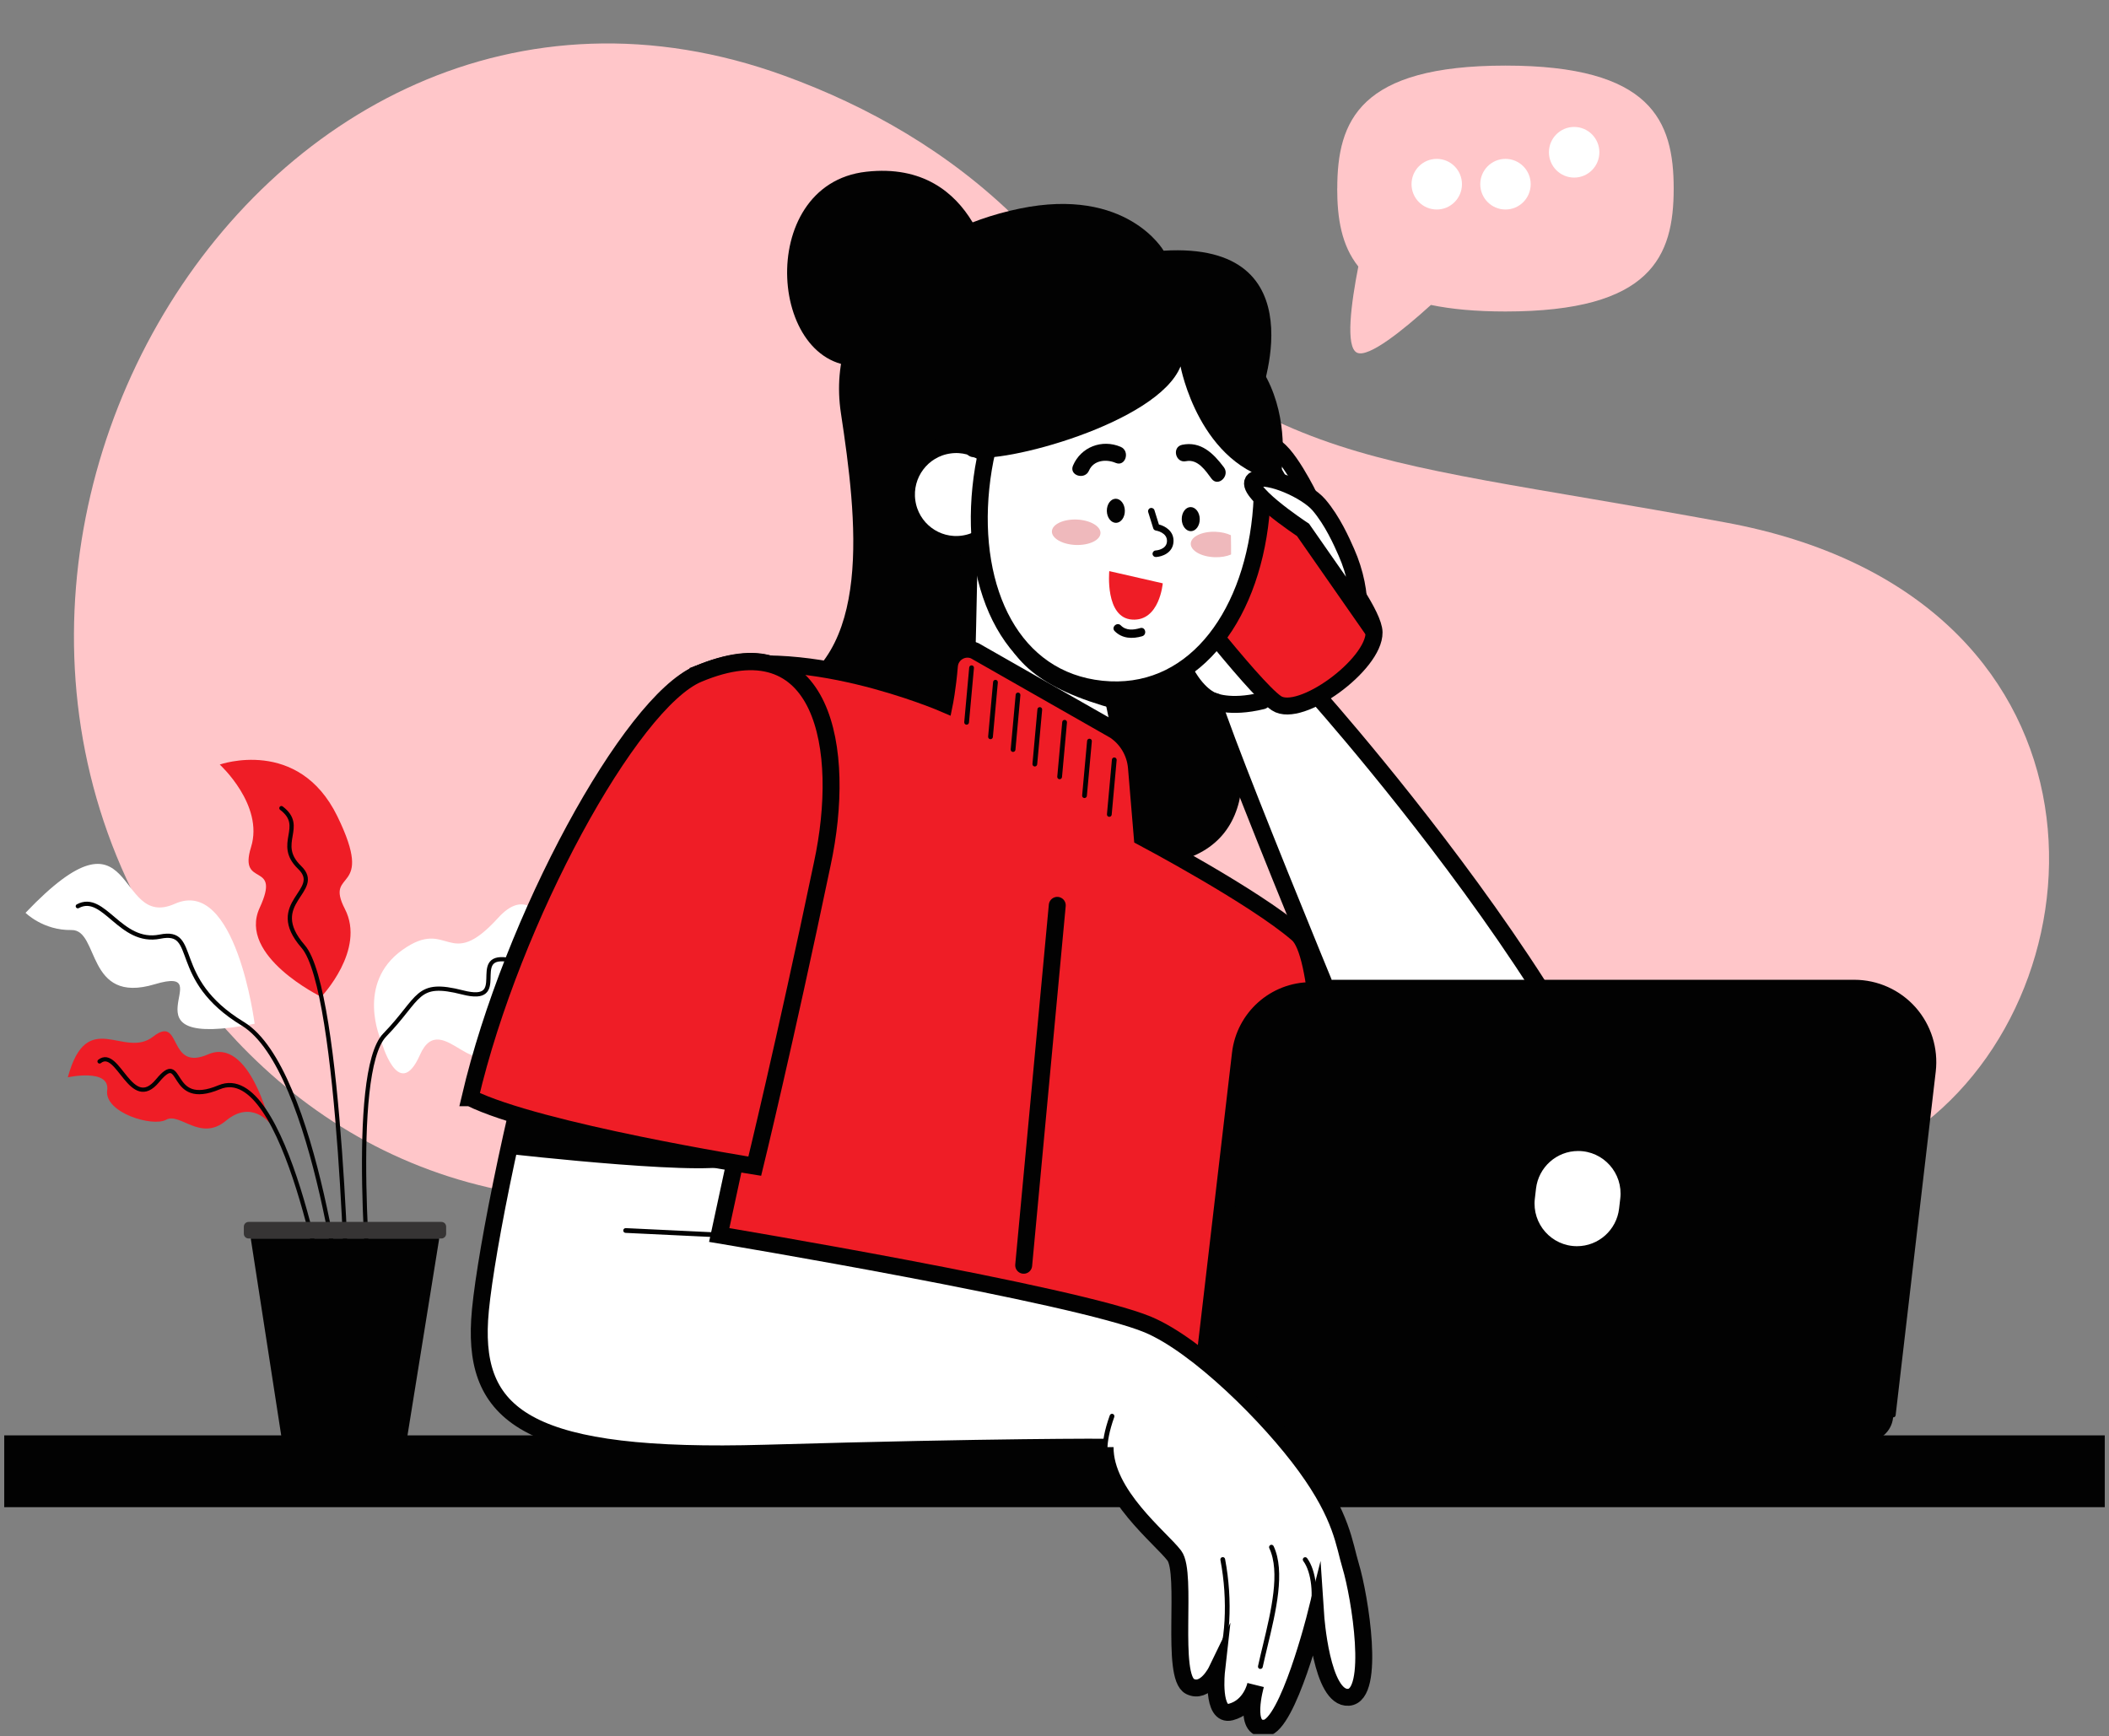 <svg width="249" height="205" viewBox="0 0 249 205" fill="none" xmlns="http://www.w3.org/2000/svg">
    <rect x="0" y="0" width="249" height="205" fill="#808080" stroke="none"/>
    <g clip-path="url(#clip0_1_1055)">
    <path d="M27.882 122.839C-20.001 72.079 29.524 -14.049 92.655 8.957C102.391 12.508 112.073 17.912 120.276 26.067C150.295 55.914 157.415 53.17 203.71 61.688C250.006 70.205 249.474 115.123 227.297 132.547C205.12 149.971 122.388 152.351 60.075 140.708C47.095 138.279 36.317 131.787 27.882 122.846V122.839Z" fill="#FFC6C9"/>
    <path d="M248.5 169.479H0.5V177.962H248.5V169.479Z" fill="#020202"/>
    <path d="M31.848 132.62C31.848 132.62 29.429 122.379 24.571 124.493C19.713 126.607 21.532 119.704 18.078 122.4C14.624 125.095 10.277 118.842 8.008 127.202C8.008 127.202 13.016 126.114 12.655 128.741C12.3 131.375 18.017 133.106 19.625 132.21C21.233 131.313 23.665 134.843 26.683 132.326C29.701 129.808 31.848 132.62 31.848 132.62Z" fill="#EF1D26"/>
    <path d="M30.062 120.881C30.062 120.881 27.855 103.498 20.647 106.713C13.438 109.935 16.3 93.838 3.014 107.78C3.014 107.78 5.099 109.874 8.437 109.812C11.776 109.751 10.107 118.664 18.269 116.215C26.431 113.759 13.384 124.11 30.062 120.881Z" fill="white"/>
    <path d="M37.932 117.7C37.932 117.7 28.032 112.884 30.655 107.199C33.278 101.514 28.093 104.982 29.64 100.023C31.186 95.056 25.947 90.274 25.947 90.274C25.947 90.274 35.24 86.984 39.826 96.376C44.411 105.769 38.218 102.479 40.718 107.322C43.219 112.166 37.925 117.7 37.925 117.7H37.932Z" fill="#EF1D26"/>
    <path d="M44.97 122.81C44.97 122.81 41.965 116.119 47.504 112.165C53.043 108.218 52.866 114.915 58.821 108.368C64.776 101.815 66.922 117.7 66.922 117.7C66.922 117.7 60.013 114.197 58.405 121.852C56.797 129.507 52.151 118.739 49.589 124.541C47.027 130.342 44.97 122.803 44.97 122.803V122.81Z" fill="white"/>
    <path d="M40.759 157.186C40.759 157.186 37.421 126.203 28.666 120.881C19.911 115.559 23.604 109.634 18.896 110.592C14.188 111.55 12.28 105.331 9.187 107.001" stroke="#020202" stroke-width="0.5" stroke-miterlimit="10" stroke-linecap="round"/>
    <path d="M38.654 154.778C38.654 154.778 33.762 125.074 25.879 128.379C19.727 130.958 21.771 123.775 18.609 127.599C15.455 131.43 13.963 123.59 11.755 125.328" stroke="#020202" stroke-width="0.5" stroke-miterlimit="10" stroke-linecap="round"/>
    <path d="M41.086 156.256C41.086 156.256 40.309 116.954 35.785 111.748C31.255 106.542 38.286 105.229 35.37 102.417C32.454 99.606 36.147 97.629 33.224 95.419" stroke="#020202" stroke-width="0.5" stroke-miterlimit="10" stroke-linecap="round"/>
    <path d="M43.811 154.34C43.811 154.34 41.134 126.641 45.419 122.215C49.712 117.789 49.051 115.757 54.651 117.187C60.252 118.623 55.367 112.699 59.836 113.301" stroke="#020202" stroke-width="0.5" stroke-miterlimit="10" stroke-linecap="round"/>
    <path d="M33.319 170.245H47.988L51.858 146.233H29.606L33.319 170.245Z" fill="#020202"/>
    <path d="M29.347 146.233H52.117C52.425 146.233 52.675 145.982 52.675 145.672V144.838C52.675 144.528 52.425 144.277 52.117 144.277H29.347C29.038 144.277 28.788 144.528 28.788 144.838V145.672C28.788 145.982 29.038 146.233 29.347 146.233Z" fill="#363434"/>
    <path d="M148.7 47.039C148.7 47.039 155.97 28.466 137.384 29.601C137.384 29.601 133.037 22.001 120.364 24.635C107.692 27.269 97.404 36.367 99.284 48.79C101.165 61.214 103.168 77.721 91.872 82.058C80.575 86.395 71.18 92.06 71.051 105.222C70.921 118.384 77.101 126.162 71.051 133.612C65.001 141.062 78.143 154.504 94.352 152.678C110.56 150.851 113.544 99.906 130.434 101.979C147.324 104.052 148.66 92.969 145.035 82.667C141.41 72.371 149.92 55.118 148.707 47.039H148.7Z" fill="#020202"/>
    <path d="M117.264 33.227C117.264 33.227 115.67 18.779 102.275 20.277C88.881 21.769 90.788 44.631 102.275 43.16C113.762 41.697 117.264 33.227 117.264 33.227Z" fill="#020202"/>
    <path d="M193.204 152.719C202.429 134.624 155.323 81.921 155.323 81.921L159.009 78.651L148.551 67.282C148.551 67.282 137.418 74.082 139.693 78.809C141.295 82.133 143.189 82.756 143.189 82.756C146.037 91.677 164.405 135.671 164.405 135.671C164.405 135.671 189.137 160.702 193.204 152.726V152.719Z" fill="white" stroke="#020202" stroke-width="2" stroke-miterlimit="10"/>
    <path d="M162.231 74.67C162.279 78.474 153.497 84.884 150.71 83.037C147.924 81.189 137.064 67.008 137.064 67.008L148.23 54.64C148.23 54.64 162.184 70.846 162.231 74.663V74.67Z" fill="#EF1D26" stroke="#020202" stroke-width="2" stroke-miterlimit="10"/>
    <path d="M150.084 52.69C151.719 52.717 154.71 58.908 154.71 58.908L150.084 57.376C150.084 57.376 148.08 52.662 150.084 52.69Z" fill="white" stroke="#020202" stroke-width="2" stroke-miterlimit="10"/>
    <path d="M147.324 52.403C148.959 52.43 151.95 58.621 151.95 58.621L147.324 57.089C147.324 57.089 145.321 52.375 147.324 52.403Z" fill="white" stroke="#020202" stroke-width="2" stroke-miterlimit="10"/>
    <path d="M154.71 59.189C154.607 59.189 154.505 59.127 154.458 59.031C153.333 56.699 151.146 52.991 150.077 52.97C149.804 52.97 149.682 53.087 149.62 53.175C149.164 53.86 149.818 56.049 150.336 57.266C150.397 57.41 150.336 57.574 150.186 57.636C150.043 57.697 149.879 57.636 149.818 57.485C149.668 57.136 148.38 54.017 149.157 52.861C149.3 52.649 149.552 52.403 150.084 52.409C151.807 52.437 154.444 57.725 154.962 58.785C155.03 58.922 154.969 59.093 154.832 59.161C154.791 59.182 154.751 59.189 154.71 59.189Z" fill="#020202"/>
    <path d="M164.405 135.945C164.296 135.945 164.194 135.883 164.146 135.774L162.456 131.717C162.395 131.574 162.463 131.409 162.606 131.348C162.749 131.286 162.913 131.355 162.974 131.498L164.664 135.555C164.725 135.699 164.657 135.863 164.514 135.924C164.48 135.938 164.439 135.945 164.405 135.945Z" fill="#020202"/>
    <path d="M143.189 82.749C143.189 82.749 145.144 83.7 149.028 82.749" stroke="#020202" stroke-width="2" stroke-linecap="round" stroke-linejoin="round"/>
    <path d="M114.437 63.06C114.519 63.868 114.001 84.083 114.001 84.083L134.856 98.853L131.395 82.27L114.43 63.06H114.437Z" fill="white" stroke="#020202" stroke-width="2" stroke-miterlimit="10"/>
    <path d="M117.53 72.303C119.063 78.077 122.688 81.292 131.79 83.775L131.334 81.264C131.415 80.745 116.944 66.857 116.944 66.857L117.53 72.303Z" fill="#020202"/>
    <path d="M118.709 57.568C119.165 60.79 116.931 63.78 113.715 64.231C110.506 64.689 107.528 62.446 107.079 59.217C106.622 55.995 108.857 53.005 112.073 52.553C115.282 52.095 118.259 54.339 118.709 57.568Z" fill="white" stroke="#020202" stroke-width="2" stroke-miterlimit="10"/>
    <path d="M148.85 61.022C147.604 73.206 140.593 82.462 130.066 81.374C119.54 80.287 114.56 69.786 115.806 57.602C117.053 45.418 124.064 36.162 134.59 37.25C145.117 38.338 150.097 48.839 148.85 61.022Z" fill="white" stroke="#020202" stroke-width="2" stroke-miterlimit="10"/>
    <path d="M129.821 81.846C129.167 81.846 128.513 81.812 127.852 81.743C127.695 81.73 127.586 81.586 127.6 81.436C127.614 81.278 127.757 81.169 127.907 81.183C133.405 81.757 138.392 79.972 142.337 76.024C146.077 72.282 148.476 66.919 149.089 60.913C149.102 60.755 149.246 60.653 149.395 60.66C149.552 60.673 149.661 60.817 149.647 60.967C149.021 67.104 146.561 72.59 142.732 76.421C139.203 79.958 134.672 81.839 129.821 81.839V81.846Z" fill="#020202"/>
    <path d="M139.523 61.317C139.537 62.103 140.027 62.726 140.613 62.719C141.199 62.705 141.662 62.062 141.649 61.276C141.635 60.489 141.145 59.866 140.559 59.873C139.973 59.88 139.509 60.53 139.523 61.317Z" fill="#020202"/>
    <path d="M130.68 60.332C130.693 61.119 131.184 61.741 131.77 61.735C132.356 61.721 132.819 61.078 132.805 60.291C132.792 59.504 132.301 58.882 131.715 58.889C131.129 58.902 130.666 59.545 130.68 60.332Z" fill="#020202"/>
    <path d="M134.856 75.122C133.705 75.458 132.492 75.416 131.606 74.52C131.156 74.062 131.885 73.392 132.328 73.843C132.962 74.486 133.827 74.39 134.624 74.158C135.238 73.98 135.462 74.945 134.849 75.122H134.856Z" fill="#020202"/>
    <path d="M124.193 62.74C124.166 63.568 125.427 64.286 127.007 64.347C128.595 64.402 129.903 63.78 129.93 62.952C129.957 62.124 128.697 61.406 127.116 61.344C125.529 61.289 124.221 61.912 124.193 62.74Z" fill="#EFB9BC"/>
    <path d="M140.586 64.183C140.559 65.018 141.819 65.736 143.4 65.791C144.149 65.818 144.831 65.695 145.348 65.469C145.348 64.765 145.348 64.039 145.328 63.287C145.328 63.253 145.328 63.225 145.328 63.198C144.837 62.965 144.204 62.815 143.509 62.788C141.928 62.733 140.613 63.355 140.586 64.183Z" fill="#EFB9BC"/>
    <path d="M131.715 54.654C130.611 54.182 129.106 54.325 128.574 55.564C128.077 56.727 126.183 56.145 126.687 54.968C127.627 52.773 130.107 51.822 132.308 52.759C133.466 53.251 132.887 55.153 131.715 54.654Z" fill="#020202"/>
    <path d="M143.046 56.528C142.323 55.557 141.417 54.168 140.027 54.455C138.78 54.715 138.324 52.786 139.571 52.519C141.785 52.061 143.27 53.538 144.497 55.173C145.253 56.186 143.815 57.547 143.046 56.528Z" fill="#020202"/>
    <path d="M136.471 65.77C136.471 65.77 136.471 65.77 136.478 65.77C137.159 65.736 138.474 65.312 138.549 63.971C138.624 62.712 137.561 62.111 136.825 61.926L136.3 60.243C136.239 60.038 136.021 59.928 135.817 59.99C135.612 60.051 135.496 60.27 135.565 60.475L136.157 62.377C136.198 62.521 136.321 62.623 136.471 62.644C136.525 62.651 137.84 62.877 137.779 63.93C137.724 64.908 136.484 64.997 136.437 64.997C136.226 65.011 136.062 65.196 136.076 65.408C136.089 65.62 136.266 65.777 136.471 65.77Z" fill="#020202"/>
    <path d="M137.282 68.876L130.966 67.433C130.966 67.433 130.434 72.947 133.671 73.159C136.907 73.371 137.282 68.876 137.282 68.876Z" fill="#EF1D26"/>
    <path d="M114.682 53.942C118.259 54.879 136.689 49.974 139.38 43.263C139.38 43.263 141.588 55.132 151.106 56.863C151.106 56.863 155.234 38.796 135.401 35.895C115.568 32.995 111.153 53.025 114.682 53.942Z" fill="#020202"/>
    <path d="M160.412 71.995C160.494 70.169 160.031 67.617 158.961 65.209C158.409 63.957 157.319 61.481 155.718 59.613C154.226 57.876 149.763 55.947 148.251 56.583C146.111 57.486 153.838 62.562 153.838 62.562L160.412 71.995Z" fill="white" stroke="#020202" stroke-width="2" stroke-miterlimit="10"/>
    <path d="M158.927 65.469C158.832 65.469 158.743 65.421 158.702 65.319L158.682 65.271C158.116 63.992 157.06 61.604 155.507 59.791C154.028 58.074 149.688 56.275 148.36 56.836C148.217 56.897 148.053 56.829 147.992 56.685C147.931 56.542 147.999 56.377 148.142 56.316C149.804 55.618 154.403 57.643 155.929 59.422C157.537 61.296 158.614 63.732 159.193 65.038C159.254 65.182 159.2 65.373 159.063 65.435C159.022 65.456 158.975 65.462 158.934 65.462L158.927 65.469Z" fill="#020202"/>
    <path d="M112.093 78.617C111.868 81.306 111.5 83.105 111.5 83.105C111.5 83.105 93.991 75.525 82.415 79.582V160.613L155.425 166.777C155.425 166.777 158.341 114.738 153.211 110.291C148.08 105.845 134.863 98.853 134.863 98.853L134.175 90.623C134.025 88.852 133.085 87.251 131.613 86.259L115.071 76.832C113.735 76.25 112.223 77.153 112.093 78.611V78.617Z" fill="#EF1D26" stroke="#020202" stroke-width="2" stroke-miterlimit="10"/>
    <path d="M114.124 85.568C114.124 85.568 114.11 85.568 114.096 85.568C113.94 85.554 113.831 85.417 113.844 85.26L114.43 78.816C114.444 78.659 114.58 78.549 114.737 78.563C114.893 78.576 115.002 78.713 114.989 78.871L114.403 85.315C114.389 85.458 114.267 85.568 114.124 85.568Z" fill="#020202"/>
    <path d="M116.944 87.278C116.944 87.278 116.931 87.278 116.917 87.278C116.76 87.264 116.651 87.127 116.665 86.97L117.251 80.526C117.264 80.368 117.401 80.259 117.557 80.273C117.714 80.286 117.823 80.423 117.81 80.581L117.224 87.025C117.21 87.168 117.087 87.278 116.944 87.278Z" fill="#020202"/>
    <path d="M119.608 88.783C119.608 88.783 119.595 88.783 119.581 88.783C119.424 88.769 119.315 88.632 119.329 88.475L119.915 82.031C119.928 81.874 120.065 81.757 120.221 81.778C120.378 81.791 120.487 81.928 120.473 82.086L119.888 88.53C119.874 88.674 119.751 88.783 119.608 88.783Z" fill="#020202"/>
    <path d="M122.177 90.501C122.177 90.501 122.163 90.501 122.149 90.501C121.993 90.487 121.884 90.35 121.897 90.193L122.483 83.748C122.497 83.591 122.633 83.482 122.79 83.495C122.947 83.509 123.056 83.646 123.042 83.803L122.456 90.247C122.442 90.391 122.32 90.501 122.177 90.501Z" fill="#020202"/>
    <path d="M125.106 92.005C125.106 92.005 125.093 92.005 125.079 92.005C124.922 91.992 124.813 91.855 124.827 91.698L125.413 85.253C125.427 85.096 125.563 84.987 125.72 85C125.876 85.014 125.985 85.151 125.972 85.308L125.386 91.752C125.372 91.896 125.249 92.005 125.106 92.005Z" fill="#020202"/>
    <path d="M128.043 94.228C128.043 94.228 128.029 94.228 128.016 94.228C127.859 94.215 127.75 94.078 127.764 93.921L128.349 87.476C128.363 87.319 128.499 87.21 128.656 87.223C128.813 87.237 128.922 87.374 128.908 87.531L128.322 93.975C128.309 94.119 128.186 94.228 128.043 94.228Z" fill="#020202"/>
    <path d="M130.973 96.445C130.973 96.445 130.959 96.445 130.945 96.445C130.789 96.431 130.68 96.294 130.693 96.137L131.279 89.693C131.293 89.535 131.429 89.426 131.586 89.44C131.742 89.453 131.851 89.59 131.838 89.748L131.252 96.192C131.238 96.335 131.116 96.445 130.973 96.445Z" fill="#020202"/>
    <path d="M220.975 167.071H140.463L145.457 124.301C146.009 119.553 150.022 115.969 154.785 115.969H216.383C222.004 115.969 226.364 120.894 225.71 126.497L220.975 167.071Z" fill="#020202"/>
    <path d="M218.938 115.969H157.34C152.577 115.969 148.564 119.553 148.012 124.301L143.018 167.071H142.909L140.286 170.197H220.409C222.126 170.197 223.523 168.795 223.523 167.071L228.258 126.497C228.912 120.894 224.552 115.969 218.931 115.969H218.938Z" fill="#020202"/>
    <path d="M150.186 164.533C150.186 164.533 150.159 164.533 150.152 164.533C150.002 164.513 149.893 164.369 149.913 164.218L150.581 159.129C150.601 158.978 150.738 158.862 150.894 158.889C151.044 158.91 151.153 159.053 151.133 159.204L150.465 164.294C150.445 164.437 150.329 164.54 150.186 164.54V164.533Z" fill="#020202"/>
    <path d="M151.95 164.533C151.95 164.533 151.923 164.533 151.916 164.533C151.766 164.513 151.657 164.369 151.678 164.218L152.346 159.129C152.366 158.978 152.502 158.862 152.659 158.889C152.809 158.91 152.918 159.053 152.897 159.204L152.23 164.294C152.209 164.437 152.093 164.54 151.95 164.54V164.533Z" fill="#020202"/>
    <path d="M153.708 164.533C153.708 164.533 153.681 164.533 153.674 164.533C153.517 164.513 153.415 164.369 153.436 164.219L154.103 159.129C154.124 158.972 154.26 158.862 154.417 158.889C154.573 158.91 154.676 159.054 154.655 159.204L153.988 164.294C153.967 164.437 153.851 164.54 153.708 164.54V164.533Z" fill="#020202"/>
    <path d="M155.473 164.533C155.473 164.533 155.446 164.533 155.439 164.533C155.289 164.513 155.18 164.369 155.2 164.218L155.868 159.129C155.888 158.978 156.025 158.862 156.181 158.889C156.331 158.91 156.44 159.053 156.42 159.204L155.752 164.294C155.732 164.437 155.616 164.54 155.473 164.54V164.533Z" fill="#020202"/>
    <path d="M157.237 164.533C157.237 164.533 157.21 164.533 157.203 164.533C157.053 164.513 156.944 164.369 156.965 164.218L157.633 159.129C157.653 158.978 157.789 158.862 157.946 158.889C158.096 158.91 158.205 159.053 158.184 159.204L157.517 164.294C157.496 164.437 157.38 164.54 157.237 164.54V164.533Z" fill="#020202"/>
    <path d="M181.213 141.527L181.349 140.35C181.642 137.819 183.782 135.903 186.323 135.903C189.321 135.903 191.651 138.53 191.297 141.52L191.16 142.696C190.867 145.228 188.728 147.143 186.187 147.143C183.189 147.143 180.859 144.516 181.213 141.527Z" fill="white"/>
    <path d="M139.503 170.198H122.415C121.557 170.198 120.855 169.5 120.855 168.631C120.855 167.769 121.55 167.064 122.415 167.064H143.011C142.8 168.85 141.288 170.191 139.496 170.191L139.503 170.198Z" fill="#020202"/>
    <path d="M223.53 167.352C223.53 167.352 223.509 167.352 223.496 167.352C223.339 167.331 223.23 167.194 223.25 167.037L227.986 126.463C228.285 123.87 227.468 121.264 225.744 119.314C224.013 117.365 221.533 116.249 218.938 116.249H157.34C157.183 116.249 157.06 116.126 157.06 115.969C157.06 115.812 157.183 115.688 157.34 115.688H218.938C221.697 115.688 224.334 116.879 226.166 118.945C227.999 121.018 228.864 123.781 228.544 126.531L223.809 167.105C223.795 167.249 223.673 167.352 223.53 167.352Z" fill="#020202"/>
    <path d="M130.475 170.868C130.427 176.457 137.057 181.581 138.644 183.674C140.232 185.767 138.167 197.958 140.504 199.128C142.303 200.024 143.631 197.281 143.631 197.281C143.631 197.281 143.018 202.747 145.314 202.145C147.706 201.515 148.237 198.991 148.237 198.991C148.237 198.991 146.684 204.402 149.382 204.046C152.08 203.691 155.336 190.713 155.336 190.713C155.336 190.713 155.997 200.647 159.22 200.407C162.443 200.168 160.555 188.49 159.465 184.885C158.695 182.34 158.471 179.084 154.158 173.153C149.845 167.215 141.369 158.841 135.531 156.399C127.021 152.842 84.915 145.823 84.915 145.823L94.522 101.302C97.493 87.524 97.159 73.39 82.415 79.588C70.076 84.774 57.281 144.373 56.627 155.865C55.966 167.358 62.548 172.38 90.311 171.586C118.075 170.792 130.475 170.875 130.475 170.875V170.868Z" fill="white" stroke="#020202" stroke-width="2" stroke-miterlimit="10"/>
    <path d="M143.631 197.561C143.591 197.561 143.557 197.554 143.516 197.534C143.373 197.472 143.311 197.301 143.373 197.164C144.715 194.175 145.001 188.962 144.088 184.187C144.061 184.037 144.156 183.886 144.313 183.859C144.463 183.831 144.613 183.927 144.64 184.084C145.573 188.962 145.267 194.312 143.884 197.397C143.836 197.5 143.734 197.561 143.625 197.561H143.631Z" fill="#020202"/>
    <path d="M148.803 197.055C148.803 197.055 148.762 197.055 148.741 197.055C148.591 197.021 148.496 196.871 148.53 196.72C148.7 195.933 148.898 195.112 149.102 194.271C150.077 190.207 151.18 185.61 149.859 182.799C149.791 182.655 149.859 182.491 149.995 182.422C150.138 182.354 150.302 182.422 150.37 182.559C151.773 185.549 150.649 190.255 149.648 194.401C149.45 195.236 149.252 196.05 149.082 196.836C149.055 196.966 148.939 197.055 148.809 197.055H148.803Z" fill="#020202"/>
    <path d="M154.826 190.994C154.826 190.994 154.778 190.994 154.751 190.987C154.601 190.946 154.512 190.789 154.553 190.645C155.153 188.456 154.846 185.617 153.872 184.317C153.776 184.194 153.804 184.016 153.926 183.92C154.049 183.831 154.226 183.852 154.321 183.975C155.405 185.425 155.745 188.415 155.091 190.789C155.057 190.912 154.941 190.994 154.819 190.994H154.826Z" fill="#020202"/>
    <path d="M84.915 146.097C84.915 146.097 84.909 146.097 84.902 146.097L73.851 145.57C73.694 145.563 73.578 145.433 73.585 145.276C73.592 145.118 73.728 145.009 73.878 145.009L84.929 145.536C85.086 145.542 85.201 145.672 85.195 145.83C85.188 145.98 85.065 146.097 84.915 146.097Z" fill="#020202"/>
    <path d="M61.171 130.772C61.171 130.772 60.401 134.104 59.979 136.238C59.979 136.238 86.005 139.207 86.748 137.306C87.491 135.404 61.171 130.779 61.171 130.779V130.772Z" fill="#020202"/>
    <path d="M55.496 129.616C60.449 108.491 74.444 82.933 82.415 79.581C97.152 73.383 100.047 88.256 97.077 102.034C92.594 123.446 89.112 137.696 89.112 137.696C89.112 137.696 63.549 133.612 55.503 129.616H55.496Z" fill="#EF1D26" stroke="#020202" stroke-width="2" stroke-miterlimit="10"/>
    <path d="M89.106 137.976C89.106 137.976 89.078 137.976 89.058 137.976C88.799 137.935 63.365 133.837 55.367 129.87C55.23 129.801 55.169 129.63 55.237 129.493C55.305 129.357 55.476 129.295 55.612 129.363C63.106 133.085 86.196 136.936 88.888 137.381C89.371 135.377 92.682 121.606 96.791 101.979C96.825 101.828 96.968 101.733 97.125 101.76C97.275 101.794 97.37 101.938 97.343 102.095C92.914 123.268 89.412 137.627 89.371 137.771C89.337 137.901 89.228 137.983 89.099 137.983L89.106 137.976Z" fill="#020202"/>
    <path d="M130.591 172.578C130.482 172.578 130.373 172.509 130.332 172.4C130.305 172.332 129.712 170.765 131.027 167.119C131.082 166.975 131.238 166.893 131.388 166.948C131.531 167.002 131.606 167.16 131.558 167.31C130.332 170.717 130.857 172.181 130.864 172.195C130.918 172.338 130.85 172.503 130.707 172.557C130.673 172.571 130.639 172.578 130.605 172.578H130.591Z" fill="#020202"/>
    <path d="M157.885 22.261C157.885 14.244 160.515 7.745 177.745 7.745C194.976 7.745 197.605 14.244 197.605 22.261C197.605 30.279 194.976 36.778 177.745 36.778C174.236 36.778 171.341 36.504 168.942 36.005C165.624 39.015 161.584 42.264 160.228 41.649C158.818 41.012 159.527 35.786 160.371 31.469C158.375 28.965 157.878 25.757 157.878 22.261H157.885Z" fill="#FFC6C9"/>
    <path d="M169.631 24.738C171.275 24.738 172.608 23.399 172.608 21.748C172.608 20.097 171.275 18.759 169.631 18.759C167.986 18.759 166.653 20.097 166.653 21.748C166.653 23.399 167.986 24.738 169.631 24.738Z" fill="white"/>
    <path d="M177.745 24.738C179.389 24.738 180.722 23.399 180.722 21.748C180.722 20.097 179.389 18.759 177.745 18.759C176.101 18.759 174.768 20.097 174.768 21.748C174.768 23.399 176.101 24.738 177.745 24.738Z" fill="white"/>
    <path d="M185.853 20.968C187.497 20.968 188.83 19.63 188.83 17.979C188.83 16.328 187.497 14.989 185.853 14.989C184.208 14.989 182.875 16.328 182.875 17.979C182.875 19.63 184.208 20.968 185.853 20.968Z" fill="white"/>
    <path d="M124.827 106.898L120.862 149.394" stroke="#020202" stroke-width="2" stroke-miterlimit="10" stroke-linecap="round"/>
    </g>
    <defs>
    <clipPath id="clip0_1_1055">
    <rect width="248" height="204" fill="white" transform="translate(0.5 0.745)"/>
    </clipPath>
    </defs>
    </svg>
    